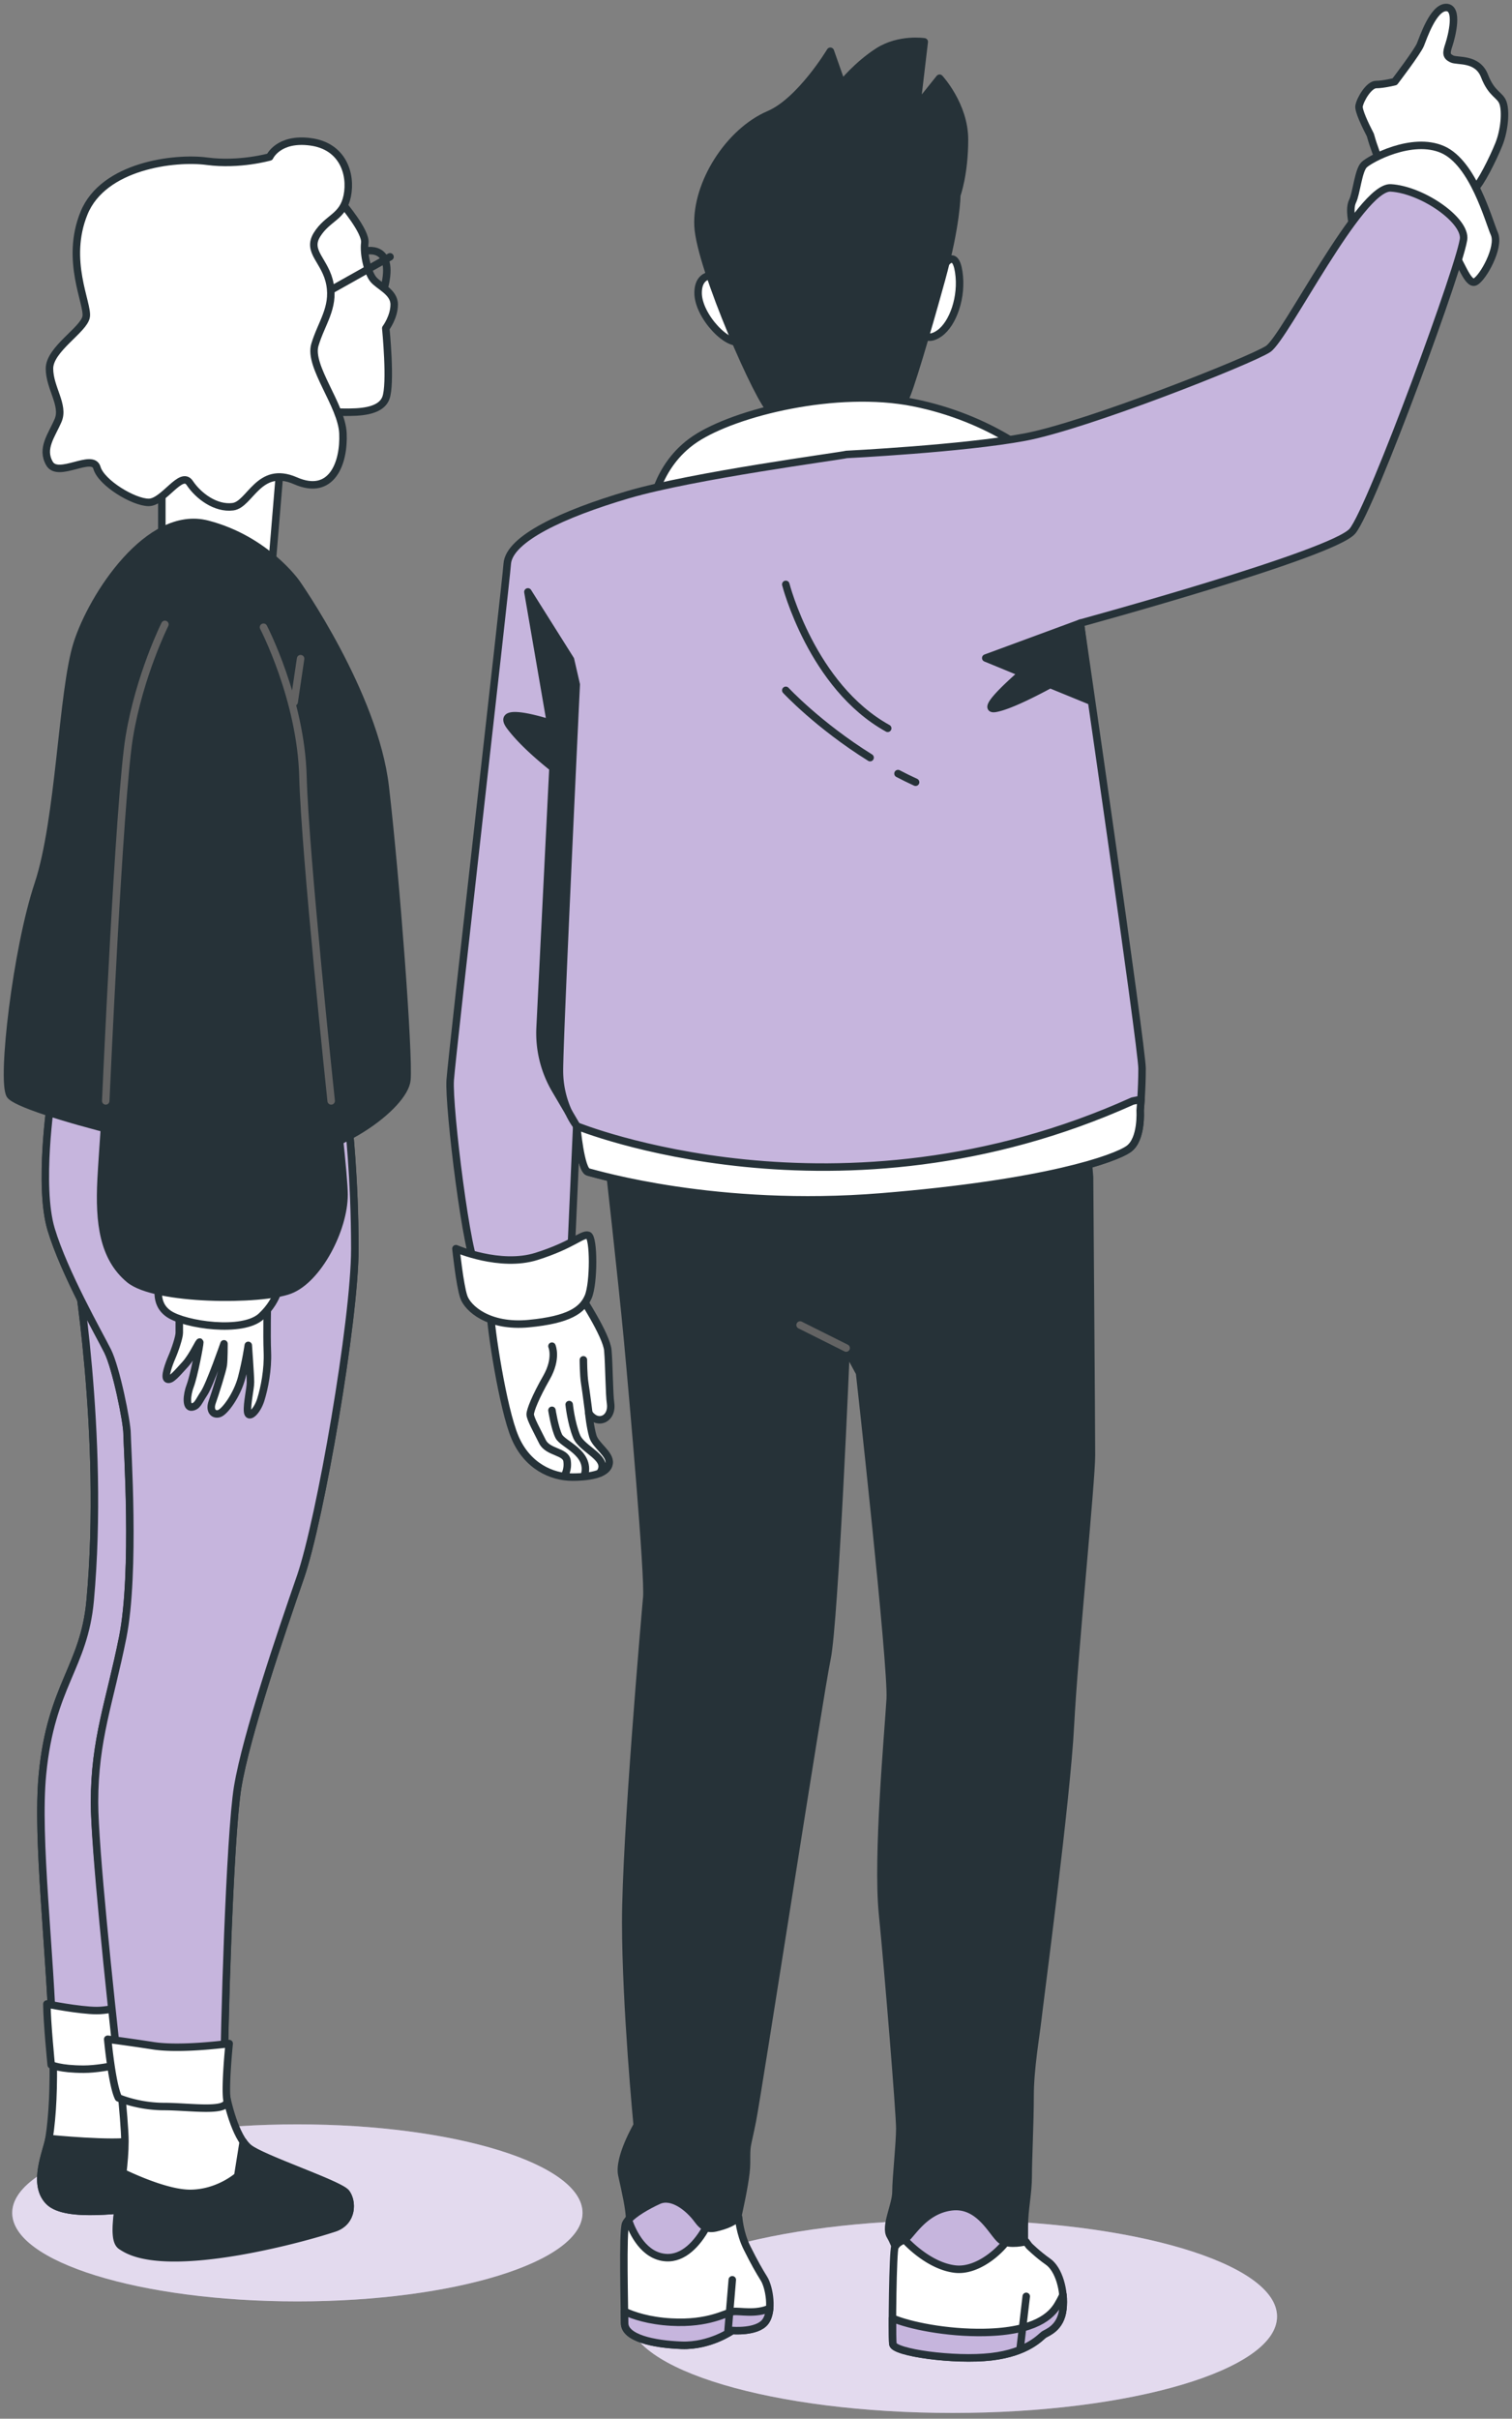 <svg width="202" height="323" fill="none" xmlns="http://www.w3.org/2000/svg"><rect width="100%" height="100%" fill="#808080" stroke="none"/><path d="M127.267 322.23c23.938 0 43.343-5.767 43.343-12.881 0-7.113-19.405-12.88-43.343-12.88-23.938 0-43.344 5.767-43.344 12.88 0 7.114 19.406 12.881 43.344 12.881z" fill="#C6B5DD"/><path opacity=".5" d="M127.267 322.23c23.938 0 43.343-5.767 43.343-12.881 0-7.113-19.405-12.88-43.343-12.88-23.938 0-43.344 5.767-43.344 12.88 0 7.114 19.406 12.881 43.344 12.881z" fill="#fff"/><path d="M81.288 154.923s1.795 15.872 2.562 24.07c.766 8.198 2.813 31.492 2.56 34.316-.251 2.813-2.812 32.09-2.812 43.354 0 11.264 1.532 27.146 1.532 27.146s-2.561 4.356-2.047 6.655c.515 2.31 1.029 4.609 1.029 5.889 0 1.281.514 3.076.514 3.076s3.842 2.561 6.141 2.813c2.31.252 6.918-1.28 6.918-2.047 0-.766 2.047-8.45 2.047-11.263 0-2.814 0-1.795.766-5.637.767-3.842 8.965-56.927 9.983-61.788 1.029-4.86 2.562-41.485 2.562-41.485l1.795 3.327s4.356 39.177 4.094 43.533c-.252 4.356-1.795 20.995-1.029 28.679.766 7.684 2.309 26.631 2.309 28.678 0 2.047-.514 6.656-.514 8.451 0 1.795-1.533 4.608-.766 5.889.766 1.28 1.532 3.842 1.532 3.842s9.217 1.532 11.778 1.532c2.562 0 4.609-2.309 4.609-2.309v-4.356c0-2.31.514-4.357.514-6.656 0-2.309.252-7.169.252-10.759 0-3.591.766-7.936 1.029-10.246.252-2.309 3.842-29.193 4.356-39.176.514-9.983 2.813-32.521 2.813-36.111 0-3.59-.252-37.129-.252-37.129l-.514-6.141s-26.884 3.59-39.69 1.795c-12.807-1.795-23.304-2.309-23.304-2.309l-.767 4.367z" fill="#263238" stroke="#263238" stroke-miterlimit="10" stroke-linecap="round" stroke-linejoin="round"/><path d="M98.682 296.122s-.703.704-2.12 1.134c-1.407.42-2.257.704-3.39-.85-1.135-1.554-3.391-3.391-5.218-2.54-1.837.85-3.947 2.12-4.377 3.107-.42.987-.137 11.284-.137 13.268 0 1.974 3.81 2.824 7.621 2.961 3.81.136 6.771-1.974 6.771-1.974s3.244.284 4.377-1.134c1.134-1.406.567-4.66-.136-5.784-.703-1.133-1.27-2.12-2.257-4.094-.997-1.973-1.134-4.094-1.134-4.094z" fill="#fff" stroke="#263238" stroke-miterlimit="10" stroke-linecap="round" stroke-linejoin="round"/><path d="M102.209 310.095c.368-.462.557-1.124.62-1.837-1.858.85-4.052.314-4.85.43-.987.136-3.244 1.69-8.324 1.407-2.982-.168-5.04-.872-6.225-1.418.01.693.02 1.239.02 1.554 0 1.974 3.811 2.824 7.622 2.96 3.81.137 6.77-1.973 6.77-1.973s3.234.283 4.367-1.123z" fill="#C6B5DD" stroke="#263238" stroke-miterlimit="10" stroke-linecap="round" stroke-linejoin="round"/><path d="M97.265 311.228l.567-6.781" stroke="#263238" stroke-miterlimit="10" stroke-linecap="round" stroke-linejoin="round"/><path d="M94.347 297.456c-.378-.158-.756-.483-1.165-1.05-1.134-1.554-3.39-3.391-5.218-2.54-1.532.703-3.254 1.711-4.02 2.592.609 1.743 2.089 4.819 5.007 5.029 2.383.168 4.23-1.921 5.396-4.031z" fill="#C6B5DD" stroke="#263238" stroke-miterlimit="10" stroke-linecap="round" stroke-linejoin="round"/><path d="M137.061 299.346s-2.121.567-3.244-.136c-1.134-.704-2.824-4.934-6.634-4.514-3.811.42-5.501 3.947-6.351 4.377-.851.42-.987.567-1.27.987-.284.42-.42 11.862-.284 12.985.137 1.123 8.188 2.257 13.122 1.69 4.934-.567 6.634-2.677 7.054-2.96.42-.283 2.257-.85 2.54-3.391.284-2.54-.566-5.364-1.973-6.351-1.407-.986-2.54-2.12-2.54-2.12l-.42-.567z" fill="#fff" stroke="#263238" stroke-miterlimit="10" stroke-linecap="round" stroke-linejoin="round"/><path d="M131.56 311.48c-5.133.105-10.182-.966-12.324-1.9-.01 1.701.011 3.086.053 3.454.136 1.133 8.188 2.257 13.121 1.69 4.934-.567 6.635-2.677 7.055-2.96.419-.284 2.256-.851 2.54-3.391.073-.63.073-1.281.01-1.911-.199.431-.44.893-.713 1.344-.851 1.417-2.971 3.538-9.742 3.674z" fill="#C6B5DD" stroke="#263238" stroke-miterlimit="10" stroke-linecap="round" stroke-linejoin="round"/><path d="M137.103 306.662l-.819 6.991" stroke="#263238" stroke-miterlimit="10" stroke-linecap="round" stroke-linejoin="round"/><path d="M127.613 303.019c2.54.294 5.27-1.711 6.771-3.579a2.021 2.021 0 01-.557-.231c-1.133-.703-2.823-4.934-6.634-4.514-3.81.42-5.501 3.947-6.351 4.377-.01 0 3.097 3.528 6.771 3.947z" fill="#C6B5DD" stroke="#263238" stroke-miterlimit="10" stroke-linecap="round" stroke-linejoin="round"/><path d="M113.043 180.022l-6.152-3.076" stroke="#636363" stroke-miterlimit="10" stroke-linecap="round" stroke-linejoin="round"/><path d="M126.038 35.536s1.533-2.561 2.047.766c.515 3.328-.766 6.918-2.561 8.199-1.795 1.28-2.561 0-2.561-1.28.01-1.292 3.075-7.685 3.075-7.685zm-29.959 1.281s-2.813-.766-2.813 2.31c0 3.075 4.094 7.421 5.889 6.403 1.795-1.04-3.076-8.713-3.076-8.713z" fill="#fff" stroke="#263238" stroke-miterlimit="10" stroke-linecap="round" stroke-linejoin="round"/><path d="M110.933 6.847s-4 6.656-8.199 8.45c-5.374 2.31-9.73 9.217-9.479 14.854.252 5.637 8.451 24.07 9.731 24.585 1.281.515 17.415-.766 17.93-1.532.514-.767 2.813-8.45 4.86-15.872 2.047-7.422 2.047-11.264 2.047-11.264s1.029-2.813 1.029-7.422c0-4.608-3.328-8.198-3.328-8.198l-3.076 3.842 1.029-8.702s-3.328-.515-6.141 1.28-4.86 4.357-4.86 4.357l-1.543-4.378z" fill="#263238" stroke="#263238" stroke-miterlimit="10" stroke-linecap="round" stroke-linejoin="round"/><path d="M200.811 13.775c-.378-1.144-1.522-1.144-2.477-3.621-.956-2.478-3.622-1.91-4.378-2.289-.766-.378-.766-.766-.378-1.91C193.956 4.81 194.912 1 193.2 1c-1.711 0-3.044 4-3.432 4.955-.378.955-3.433 4.954-3.433 4.954s-1.522.378-2.477.378c-.955 0-2.1 1.91-2.289 2.856-.115.598.809 2.53 1.512 3.894.451 1.67 1.155 3.338 1.155 3.338s.955 1.334 3.81.956c2.856-.378 8.199 3.432 8.954 2.855.767-.567 2.478-4 3.244-5.91.756-1.88.945-4.357.567-5.5zM77.562 173.031s3.464 5.28 3.642 7.285c.179 2.005.179 5.836.368 7.107.178 1.28-.546 2.183-1.46 2.183-.913 0-1.459-.913-1.459-.913s.179 1.826.546 3.097c.368 1.28 2.373 2.372 2.184 3.642-.179 1.281-2.184 1.827-4.924 1.827s-6.015-1.459-7.652-5.291c-1.638-3.832-3.286-14.759-3.286-16.764.021-1.995 10.225-3.632 12.04-2.173z" fill="#fff" stroke="#263238" stroke-miterlimit="10" stroke-linecap="round" stroke-linejoin="round"/><path d="M73.74 179.77s.725 1.638-.724 4.188c-1.459 2.551-2.183 4.378-2.183 4.924 0 .546.913 2.183 1.637 3.642.725 1.459 3.097 1.281 3.286 2.551.178 1.281-.367 2.005-.367 2.005m.651-9.511s.251 2.415.986 4.231c.725 1.826 4.556 2.918 3.097 4.923" stroke="#263238" stroke-miterlimit="10" stroke-linecap="round" stroke-linejoin="round"/><path d="M73.74 188.336s.368 2.372.914 3.464 4.188 2.183 3.464 5.102m.546-8.199s-.368-2.918-.546-4.01c-.178-1.092-.178-3.097-.178-3.097" stroke="#263238" stroke-miterlimit="10" stroke-linecap="round" stroke-linejoin="round"/><path d="M138.446 61.192s-6.141-5.375-16.386-7.422c-10.246-2.047-23.819 1.28-29.193 4.86-5.375 3.59-5.89 9.731-5.89 9.731l51.469-7.17zm42.252-31.241s-.514-2.047 0-3.075c.514-1.029.766-4.094 1.533-4.86.766-.767 6.403-3.842 10.497-2.047 4.094 1.794 6.141 9.479 6.918 11.263.766 1.795-1.533 5.89-2.562 6.404-1.028.514-2.047-3.076-3.075-4.094-1.019-1.03-9.731-5.123-13.311-3.59z" fill="#fff" stroke="#263238" stroke-miterlimit="10" stroke-linecap="round" stroke-linejoin="round"/><path d="M113.095 60.688c-1.029.252-20.49 2.813-29.193 5.374-8.702 2.562-15.872 5.89-16.134 9.217-.252 3.328-7.37 65.357-7.621 68.947-.252 3.59 2.309 24.322 3.59 25.099 1.28.766 7.17 1.28 9.216.514 2.047-.766 3.328-2.309 3.328-2.309l.766-17.153s.515 5.889 1.533 6.141c1.029.252 17.153 5.123 39.176 3.328 22.023-1.795 31.24-5.123 33.035-6.404 1.795-1.28 1.533-5.122 1.533-5.122s.252-2.814.252-5.637c0-2.814-8.251-59.468-8.251-59.468s33.801-9.217 36.363-12.292c2.561-3.076 14.853-36.615 14.853-39.177 0-2.56-5.637-6.403-9.731-6.655-4.094-.252-14.087 19.977-16.386 21.51-2.309 1.532-24.322 10.245-32.521 11.777-8.188 1.533-23.808 2.31-23.808 2.31z" fill="#C6B5DD" stroke="#263238" stroke-miterlimit="10" stroke-linecap="round" stroke-linejoin="round"/><path d="M104.981 78.04s3.474 13.615 13.615 19.22m1.375 6.047c.766.399 1.543.787 2.351 1.155M104.981 92.19s4.325 4.661 11.263 8.986" stroke="#263238" stroke-miterlimit="10" stroke-linecap="round" stroke-linejoin="round"/><path d="M145.658 93.597l-1.323-10.382-12.639 4.66 4.882 2.006c-2.383 2.089-5.501 5.06-3.569 4.713 1.732-.315 4.933-1.92 7.285-3.191l5.364 2.194zm-70.92 49.348c0-4.608 2.246-51.531 2.246-51.531l-.766-3.328-5.69-9.038 3.024 17.54c-2.404-.745-7.244-2.025-5.407.41 1.554 2.079 4.115 4.252 5.732 5.543l-1.721 34.693a14.897 14.897 0 002.036 8.283l1.764 3.002a13.228 13.228 0 01-1.218-5.574z" fill="#263238" stroke="#263238" stroke-miterlimit="10" stroke-linecap="round" stroke-linejoin="round"/><path d="M75.956 148.508c.556 1.197 1.091 1.858 1.091 1.858l-1.091-1.858z" fill="#263238" stroke="#263238" stroke-miterlimit="10" stroke-linecap="round" stroke-linejoin="round"/><path d="M151.305 147.039c-39.176 17.667-74.258 3.327-74.258 3.327s.515 5.889 1.533 6.141c1.029.252 17.153 5.123 39.176 3.328 22.023-1.795 31.24-5.123 33.035-6.403 1.795-1.281 1.533-5.123 1.533-5.123s.052-.588.115-1.501l-1.134.231zm-90.392 19.714s5.889 2.561 10.76 1.029c4.86-1.533 6.14-3.076 6.917-2.814.767.252.767 6.404 0 8.199-.766 1.795-2.561 3.075-7.936 3.59-5.374.514-8.198-2.047-8.702-3.59-.525-1.543-1.04-6.414-1.04-6.414z" fill="#fff" stroke="#263238" stroke-miterlimit="10" stroke-linecap="round" stroke-linejoin="round"/><path d="M39.73 307.333c21.038 0 38.094-5.292 38.094-11.82 0-6.528-17.056-11.82-38.095-11.82-21.04 0-38.095 5.292-38.095 11.82 0 6.528 17.056 11.82 38.095 11.82z" fill="#C6B5DD"/><path opacity=".5" d="M39.73 307.333c21.038 0 38.094-5.292 38.094-11.82 0-6.528-17.056-11.82-38.095-11.82-21.04 0-38.095 5.292-38.095 11.82 0 6.528 17.056 11.82 38.095 11.82z" fill="#fff"/><path d="M45.744 27.19s3.18 3.738 2.992 5.239c-.19 1.49.378 3.926 1.123 4.86.745.934 2.803 1.68 2.803 3.37 0 1.69-1.123 3.18-1.123 3.18s.745 7.475 0 9.343c-.746 1.869-3.737 1.869-5.417 1.869-1.68 0-2.614-.19-3.18-.19-.557 0-3.927-2.99-6.54-9.53-2.614-6.54.377-16.261 2.613-17.573 2.247-1.313 6.73-.567 6.73-.567z" fill="#fff" stroke="#263238" stroke-miterlimit="10" stroke-linecap="round" stroke-linejoin="round"/><path d="M44.442 38.601l7.663-4.304m-3.369-.745s4.115-1.123 2.614 4.86" stroke="#263238" stroke-miterlimit="10" stroke-linecap="round" stroke-linejoin="round"/><path d="M37.556 60.73l-1.155 13.91-14.78-3.475V60.153c0-.01 10.424-2.33 15.935.577z" fill="#fff" stroke="#263238" stroke-miterlimit="10" stroke-linecap="round" stroke-linejoin="round"/><path d="M36.034 20.955s-4.041 1.155-8.366.578c-4.325-.578-13.846.577-16.44 6.917-2.592 6.34.578 12.114.284 13.846-.283 1.733-4.902 4.325-4.902 6.918s2.015 4.902 1.155 6.918c-.861 2.015-2.31 3.748-1.155 5.763 1.155 2.015 5.763-1.438 6.34.577.578 2.016 4.903 4.62 6.918 4.62 2.016 0 4.325-4.326 5.48-2.594 1.155 1.732 3.464 3.464 5.763 3.17 2.31-.283 3.443-5.616 8.366-3.464 4.84 2.12 6.519-2.351 6.34-6.34-.167-3.758-4.618-8.944-3.747-11.82.86-2.887 2.593-4.902 2.016-8.072-.578-3.17-3.17-4.325-1.733-6.635 1.439-2.31 3.465-2.31 4.042-5.186.577-2.886-.577-6.634-4.902-7.211-4.304-.578-5.459 2.015-5.459 2.015zm-26.012 147.28s4.052 23.178 2.026 45.495c-.819 8.954-5.217 11.306-6.372 23.178-1.154 11.883 2.898 35.933.872 48.687-.273 1.743-2.32 6.088 0 8.408 2.32 2.32 10.434.872 12.754.872 2.32 0 7.82-.872 8.408-2.32.578-1.449-3.474-2.898-6.088-7.821-2.604-4.923-4.64-11.589-4.64-18.255 0-6.666 4.052-25.498 7.243-40.855 3.191-15.358 4.923-23.766 4.923-32.458v-27.241c0-1.448-7.82-4.923-13.909-3.768-6.078 1.154-5.217 6.078-5.217 6.078z" fill="#fff" stroke="#263238" stroke-miterlimit="10" stroke-linecap="round" stroke-linejoin="round"/><path d="M21.621 284.722c-.44-.839-.86-1.753-1.27-2.687-.745 1.596-1.018 3.517-2.498 3.842-2.604.578-11.306-.294-11.306-.294-.294 1.743-2.32 6.089 0 8.409 2.32 2.32 10.434.871 12.754.871 2.32 0 7.82-.871 8.409-2.32.577-1.449-3.486-2.897-6.089-7.821z" fill="#263238" stroke="#263238" stroke-miterlimit="10" stroke-linecap="round" stroke-linejoin="round"/><path d="M17.622 273.06c-.4-2.152-.64-4.367-.64-6.592 0-6.666 4.051-25.499 7.242-40.856 3.192-15.358 4.924-23.766 4.924-32.458v-27.241c0-1.448-7.82-4.923-13.91-3.768-6.088 1.155-5.216 6.088-5.216 6.088s4.051 23.179 2.025 45.496c-.818 8.954-5.217 11.306-6.371 23.178-.84 8.629 1.07 23.672 1.396 36.153 2.53.64 6.204 1.039 10.55 0z" fill="#C6B5DD" stroke="#263238" stroke-miterlimit="10" stroke-linecap="round" stroke-linejoin="round"/><path d="M6.264 267.622s4.345.872 6.665.872c2.32 0 5.5-1.155 5.5-1.155l.872 7.537s-4.923 1.449-8.114 1.449c-3.191 0-4.346-.578-4.346-.578s-.577-5.805-.577-8.125z" fill="#fff" stroke="#263238" stroke-miterlimit="10" stroke-linecap="round" stroke-linejoin="round"/><path d="M6.841 146.787s-1.742 11.589 0 17.384c1.743 5.794 6.372 13.909 7.537 16.229 1.165 2.32 2.604 9.563 2.604 11.011 0 1.449 1.154 18.549-.578 27.241-1.742 8.692-3.768 13.615-3.768 22.023 0 8.409 4.052 39.775 4.052 45.276 0 5.5-2.026 12.46-.578 13.908 1.449 1.449 26.37-1.501 28.69-2.372 2.32-.871 2.32-3.475 1.448-4.64-.871-1.154-11.305-4.577-13.038-6.025-1.742-1.449-2.897-6.089-3.19-8.115-.295-2.026.577-33.108 1.742-40.058 1.154-6.959 5.794-20.574 8.408-28.111 2.603-7.538 7.243-34.19 7.243-43.753 0-9.564-.87-17.101-.87-17.101s-26.958 2.026-39.702-2.897z" fill="#fff" stroke="#263238" stroke-miterlimit="10" stroke-linecap="round" stroke-linejoin="round"/><path d="M44.8 297.487c2.32-.871 2.32-3.474 1.448-4.64-.871-1.154-11.306-4.576-13.038-6.025a3.95 3.95 0 01-.714-.819l-.734 4.588s-2.604 2.319-6.372 2.319c-2.898 0-7.16-1.889-8.976-2.75-.503 4.378-1.522 8.776-.294 9.71 5.88 4.472 26.36-1.511 28.68-2.383z" fill="#263238" stroke="#263238" stroke-miterlimit="10" stroke-linecap="round" stroke-linejoin="round"/><path d="M29.966 277.626c-.083-5.542.735-32.626 1.785-38.977 1.155-6.959 5.795-20.574 8.409-28.111 2.603-7.538 7.243-34.19 7.243-43.753 0-9.564-.872-17.101-.872-17.101s-26.946 2.026-39.7-2.897c0 0-1.743 11.589 0 17.384 1.742 5.794 6.371 13.909 7.536 16.229 1.166 2.32 2.604 9.563 2.604 11.011 0 1.449 1.154 18.549-.578 27.241-1.742 8.692-3.768 13.615-3.768 22.023 0 5.952 2.036 25.32 3.223 35.838 2.855.735 6.917 1.617 10.108 1.617 1.46 0 2.814-.21 4.01-.504z" fill="#C6B5DD" stroke="#263238" stroke-miterlimit="10" stroke-linecap="round" stroke-linejoin="round"/><path d="M15.827 280.156s2.603 1.155 6.088 1.155 8.692.871 8.408-.872c-.294-1.742.294-7.537.294-7.537s-6.372.872-10.14.294a263.583 263.583 0 00-6.088-.871s.566 6.099 1.438 7.831z" fill="#fff" stroke="#263238" stroke-miterlimit="10" stroke-linecap="round" stroke-linejoin="round"/><path d="M39.582 77.82S35.53 72.025 27.7 70c-7.82-2.027-15.358 9.562-17.384 15.934-2.025 6.372-2.32 23.472-5.217 32.164S.175 144.173 1.33 146.21c1.155 2.026 26.075 8.408 34.777 8.408 8.692 0 17.972-6.959 18.255-10.434.294-3.475-1.448-26.663-2.897-39.124-1.449-12.46-11.883-27.24-11.883-27.24z" fill="#263238" stroke="#263238" stroke-miterlimit="10" stroke-linecap="round" stroke-linejoin="round"/><path d="M35.72 174.164s-.095 4.021 0 6.383c.094 2.351-.39 4.807-.883 6.382-.493 1.575-1.669 2.645-1.763 1.575-.095-1.071.388-3.045.388-3.926 0-.882-.294-4.913-.294-4.913s-.294 2.057-.882 4.314c-.587 2.257-2.257 4.609-3.044 4.808-.787.199-1.28-.493-.882-1.575.389-1.081 1.376-4.219 1.47-4.912.095-.683.095-2.845.095-2.845s-1.869 5.396-2.646 6.582c-.787 1.175-.881 1.763-1.669 1.868-.787.095-.682-1.574-.2-2.845.494-1.28 1.281-5.395 1.281-5.794 0-.388-.881 1.763-1.963 2.95-1.08 1.175-1.868 2.162-2.351 1.963-.493-.2.2-2.058.588-2.95.388-.882.987-2.645.987-3.244v-2.551s-.882-1.963 3.243-2.645c4.105-.682 7.642-1.47 8.524 1.375z" fill="#fff" stroke="#263238" stroke-miterlimit="10" stroke-linecap="round" stroke-linejoin="round"/><path d="M21.338 171.424s-.924 2.604 1.238 4.052c2.163 1.449 9.878 2.604 12.345.294 2.467-2.32 2.467-4.64 2.467-4.64l-16.05.294z" fill="#fff" stroke="#263238" stroke-miterlimit="10" stroke-linecap="round" stroke-linejoin="round"/><path d="M23.647 81.294s-6.372 10.434-6.372 17.1c0 6.666-3.474 53.316-3.768 59.111-.294 5.794.294 10.434 3.768 13.332 3.475 2.897 17.678 2.897 21.446 1.448 3.769-1.448 7.244-8.114 7.244-12.754 0-4.64-4.346-38.83-5.218-45.496-.87-6.665-1.154-24.343-3.768-28.395-2.604-4.052-3.475-4.346-3.475-4.346" fill="#263238"/><path d="M23.647 81.294s-6.372 10.434-6.372 17.1c0 6.666-3.474 53.316-3.768 59.111-.294 5.794.294 10.434 3.768 13.332 3.475 2.897 17.678 2.897 21.446 1.448 3.769-1.448 7.244-8.114 7.244-12.754 0-4.64-4.346-38.83-5.218-45.496-.87-6.665-1.154-24.343-3.768-28.395-2.604-4.052-3.475-4.346-3.475-4.346" stroke="#263238" stroke-miterlimit="10" stroke-linecap="round" stroke-linejoin="round"/><path d="M14.126 147.018s1.785-40.383 3.15-48.624c1.364-8.23 4.755-15.01 4.755-15.01m13.174.377s5.007 9.626 5.27 19.955c.262 10.33 3.768 43.302 3.768 43.302m-4.944-53.264l.86-5.794" stroke="#636363" stroke-miterlimit="10" stroke-linecap="round" stroke-linejoin="round"/></svg>